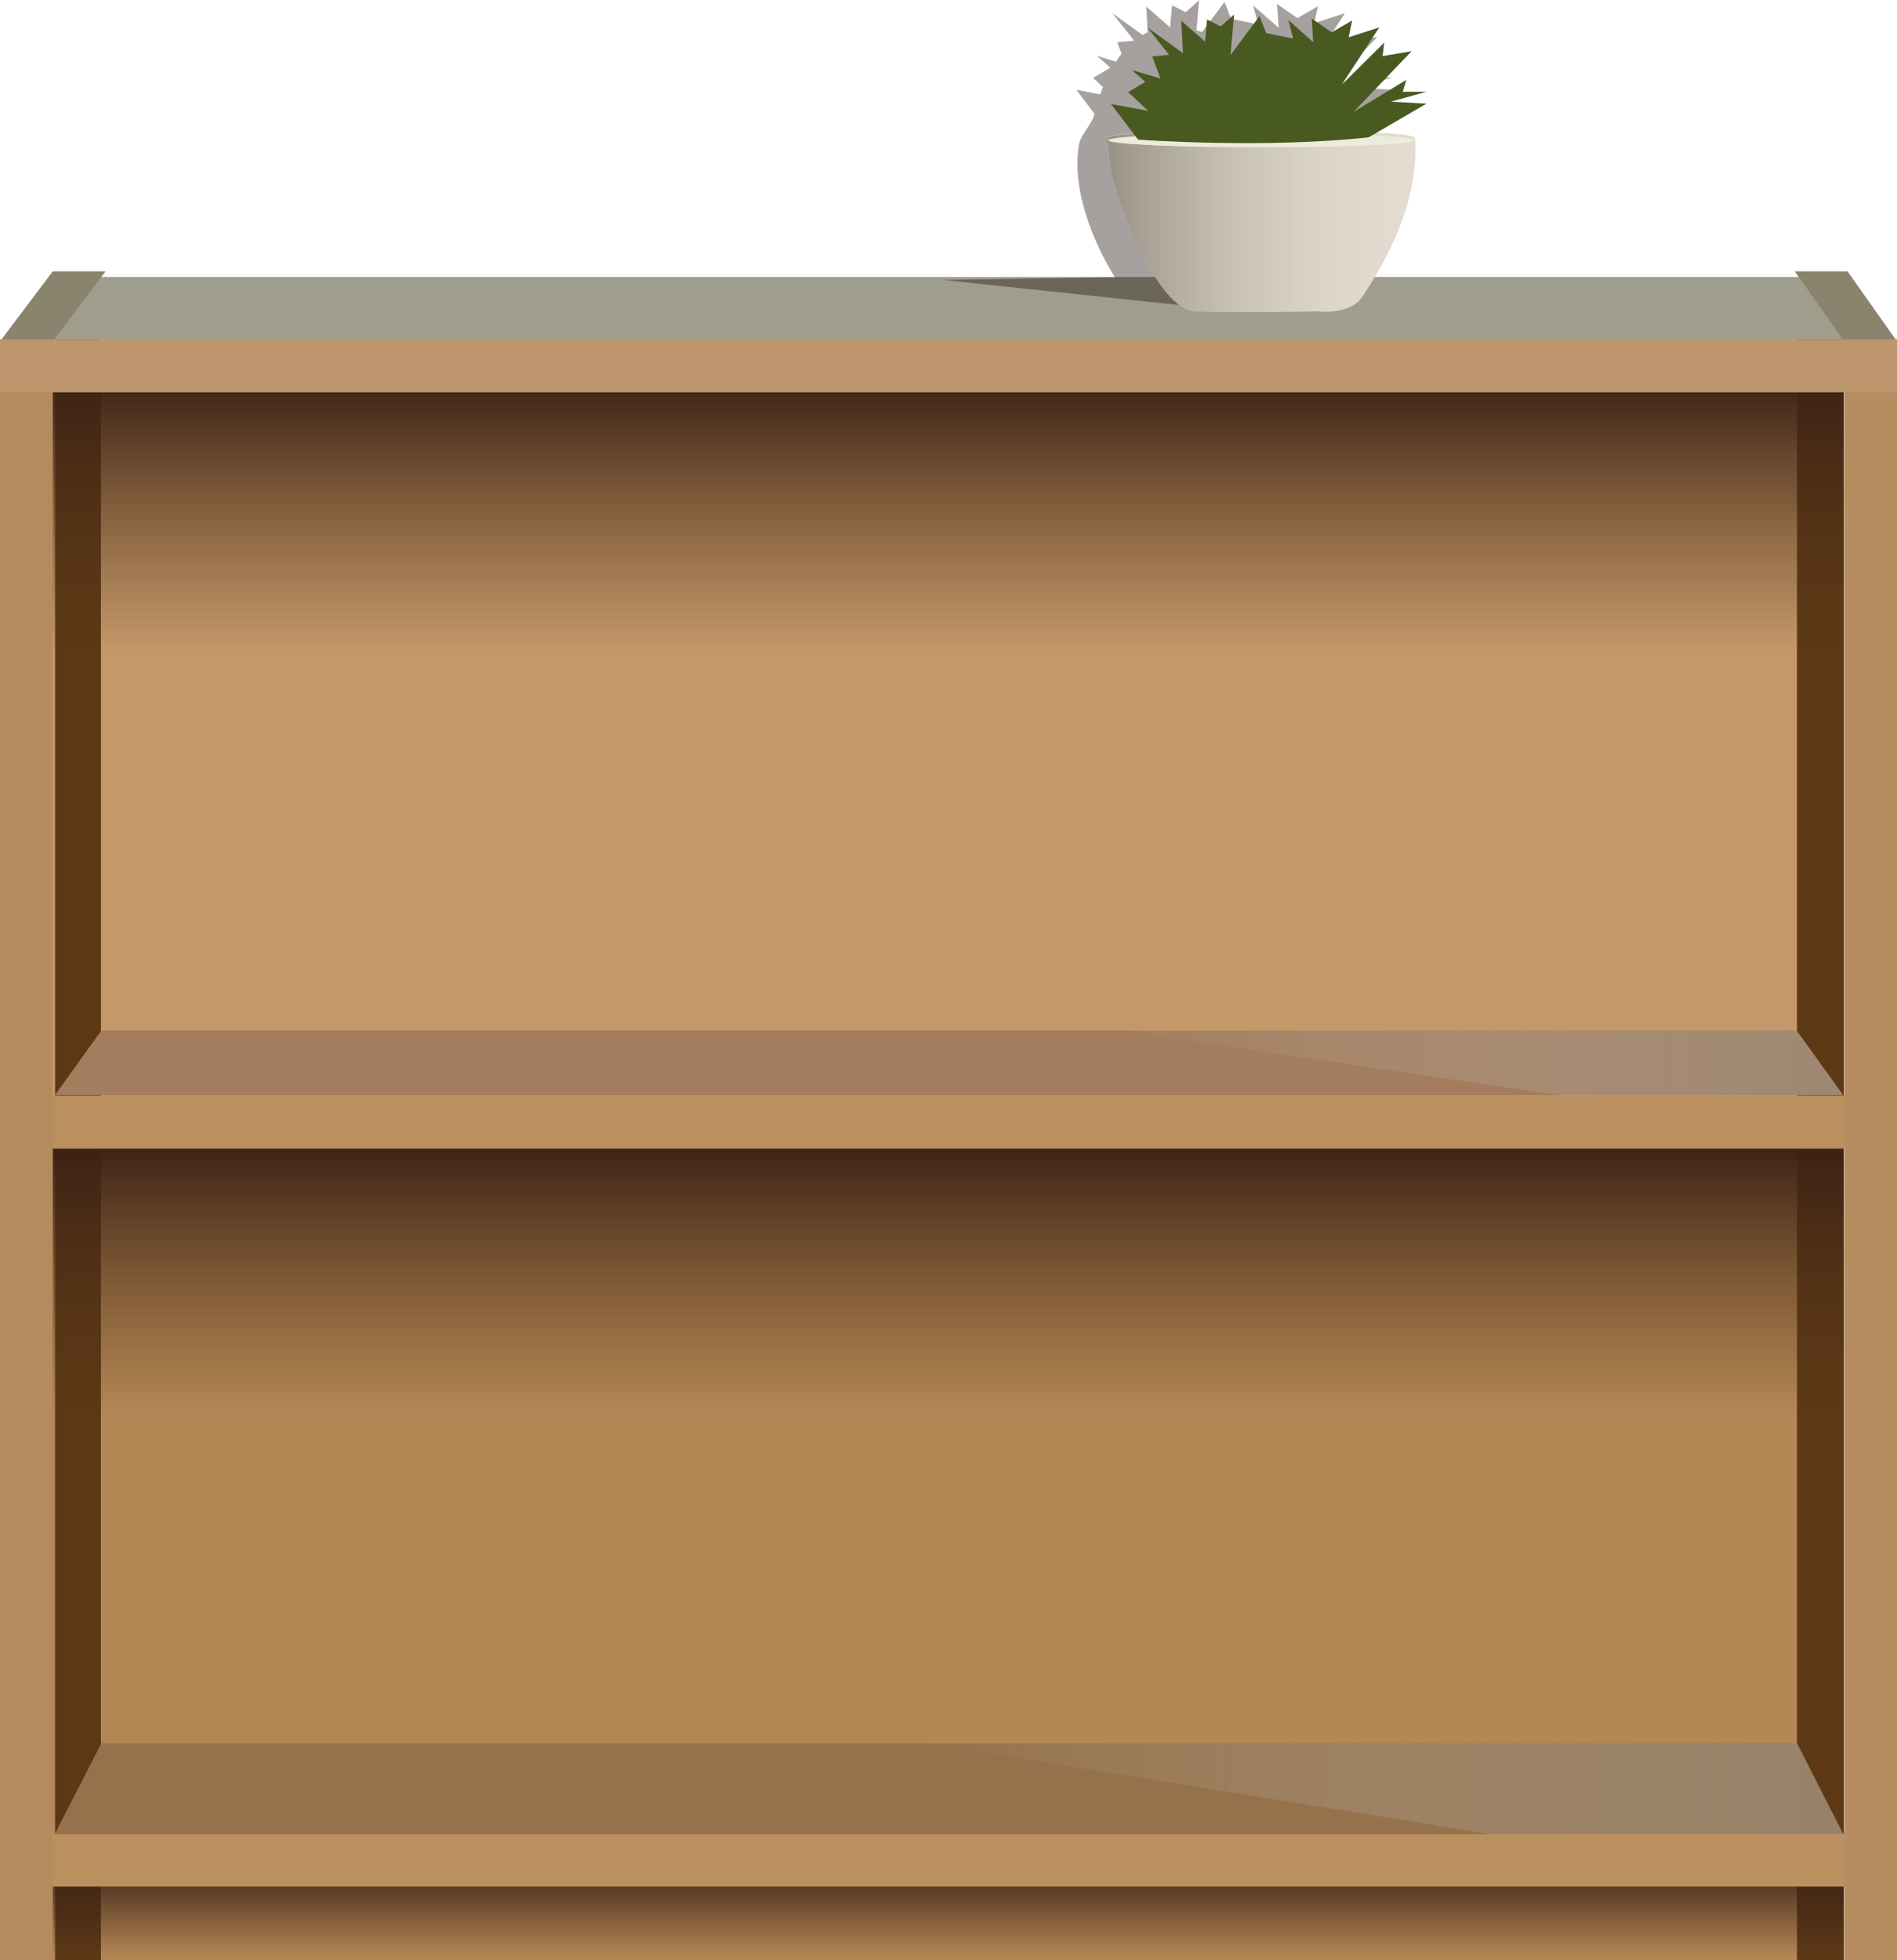 <?xml version="1.0" encoding="utf-8"?>
<!-- Generator: Adobe Illustrator 26.1.0, SVG Export Plug-In . SVG Version: 6.00 Build 0)  -->
<svg version="1.1" id="Layer_1" xmlns="http://www.w3.org/2000/svg" xmlns:xlink="http://www.w3.org/1999/xlink" x="0px" y="0px"
	 viewBox="0 0 574.9 593.8" style="enable-background:new 0 0 574.9 593.8;" xml:space="preserve">
<style type="text/css">
	.st0{fill:#9F9E8C;}
	.st1{fill:#B48855;}
	.st2{fill:#C4996A;}
	.st3{fill:#5C3815;}
	.st4{fill:url(#SVGID_1_);}
	.st5{fill:url(#SVGID_00000072249906943886833230000003738481342128500110_);}
	.st6{fill:#BA905F;}
	.st7{fill:#A37D5E;}
	.st8{fill:url(#SVGID_00000082331140153274769560000015620743383176747176_);}
	.st9{fill:#95724C;}
	.st10{fill:#B38B5D;}
	.st11{fill:#B58D61;}
	.st12{fill:#8A846F;}
	.st13{fill:#BC956C;}
	.st14{fill:#170900;fill-opacity:0.38;}
	.st15{fill:#E4DCD1;}
	.st16{fill:url(#SVGID_00000076581895135376677670000005860029439800640409_);}
	.st17{fill:#EDEBDE;}
	.st18{fill:#485A20;}
	.st19{fill:url(#SVGID_00000017485313253496546360000014797371453547785864_);}
	.st20{fill:url(#SVGID_00000179647897499334479810000002778203085615291284_);}
</style>
<polygon class="st0" points="561.9,102.8 547.6,83.9 27.2,83.9 13,102.8 "/>
<rect x="15.2" y="224.6" transform="matrix(-1 -1.224647e-16 1.224647e-16 -1 570.421 818.359)" class="st1" width="540" height="369.3"/>
<rect x="15.2" y="102.8" transform="matrix(-1 -1.224647e-16 1.224647e-16 -1 570.421 442.559)" class="st2" width="540" height="236.9"/>
<rect x="544.6" y="346.7" transform="matrix(-1 -1.224647e-16 1.224647e-16 -1 1103.393 940.502)" class="st3" width="14.2" height="247.1"/>
<rect x="544.6" y="102.8" transform="matrix(-1 -1.224647e-16 1.224647e-16 -1 1103.393 445.387)" class="st3" width="14.2" height="239.8"/>
<rect x="16.8" y="346.7" transform="matrix(-1 -1.224647e-16 1.224647e-16 -1 47.393 940.502)" class="st3" width="13.9" height="247.1"/>
<rect x="16.8" y="102.8" transform="matrix(-1 -1.224647e-16 1.224647e-16 -1 47.393 445.387)" class="st3" width="13.9" height="239.8"/>
<linearGradient id="SVGID_1_" gradientUnits="userSpaceOnUse" x1="286.882" y1="429.494" x2="286.882" y2="346.579">
	<stop  offset="0" style="stop-color:#573517;stop-opacity:0"/>
	<stop  offset="1" style="stop-color:#3C2115"/>
</linearGradient>
<polygon class="st4" points="15.2,429.5 558.6,429.5 558.6,346.6 15.2,346.6 "/>
<linearGradient id="SVGID_00000008146927233260059450000001772369604242408608_" gradientUnits="userSpaceOnUse" x1="286.882" y1="198.065" x2="286.882" y2="115.151">
	<stop  offset="0" style="stop-color:#573517;stop-opacity:0"/>
	<stop  offset="1" style="stop-color:#3C2115"/>
</linearGradient>
<polygon style="fill:url(#SVGID_00000008146927233260059450000001772369604242408608_);" points="15.2,198.1 558.6,198.1 
	558.6,115.2 15.2,115.2 "/>
<rect x="279.4" y="52.5" transform="matrix(6.123234e-17 -1 1 6.123234e-17 -52.494 627.351)" class="st6" width="16" height="574.9"/>
<polygon class="st7" points="558.6,331.8 544.5,312.2 30.7,312.2 16.6,331.8 "/>
<linearGradient id="SVGID_00000018957595962034459350000014977814282338462141_" gradientUnits="userSpaceOnUse" x1="286.882" y1="593.294" x2="286.882" y2="570.408">
	<stop  offset="0" style="stop-color:#573517;stop-opacity:0"/>
	<stop  offset="5.471998e-02" style="stop-color:#503017;stop-opacity:4.377599e-02"/>
	<stop  offset="0.204" style="stop-color:#452716;stop-opacity:0.164"/>
	<stop  offset="0.415" style="stop-color:#3E2215;stop-opacity:0.332"/>
	<stop  offset="1" style="stop-color:#3C2115;stop-opacity:0.8"/>
</linearGradient>
<polygon style="fill:url(#SVGID_00000018957595962034459350000014977814282338462141_);" points="15.2,593.3 558.6,593.3 
	558.6,570.4 15.2,570.4 "/>
<rect x="279.4" y="276.1" transform="matrix(6.123234e-17 -1 1 6.123234e-17 -276.065 850.922)" class="st6" width="16" height="574.9"/>
<polygon class="st9" points="558.6,555.6 544.5,528.1 30.7,528.1 16.6,555.6 "/>
<rect y="102.8" class="st10" width="16" height="491"/>
<rect x="558.9" y="102.8" class="st11" width="16" height="491"/>
<g>
	<g>
		<polygon class="st12" points="16,103.4 0,103.4 16,82.2 32,82.2 		"/>
		<polygon class="st12" points="574.9,103.4 558.9,103.4 543.9,82.2 559.9,82.2 		"/>
	</g>
</g>
<rect x="279.4" y="-176.6" transform="matrix(6.123234e-17 -1 1 6.123234e-17 176.621 398.236)" class="st13" width="16" height="574.9"/>
<path class="st14" d="M421.9,23.5l-7.2,0l1.1-3.6l-16,9.7l17.6-18.4l-8.8,1.5l0.5-4.1l-12.9,12.8l11.4-17.4l-9.3,3l1.1-5.1l-6.2,3.6
	L387,1.2l0.5,7.2l-7.7-6.7l1.5,5.7l-8.2-1.7l-2-5.1l-6.8,9.1c-0.6-0.2-1.2-0.4-1.7-0.5l0.8-9.1l-4.1,3.6l-4.1-2.1l-0.6,6.7
	c0,0,0,0,0,0L347.4,2l0.4,7.8c-0.5,0.2-1,0.5-1.5,0.8L337.1,4l6.6,8.3l-5.1,0.5l1.3,3.5c-0.6,0.7-1.1,1.5-1.7,2.4l-5.8-1.8l4.1,3.6
	l-5.2,3.1l3,2.8c-0.3,0.7-0.6,1.4-0.8,2.2l-7.3-1.4l5.5,7.3c-0.9,3.6-4.3,6.1-4.8,9.8c-2.8,18.9,11,39.7,11,39.7l-52.1,0.8l77.1,8.2
	c0,0,22.9-29.6,23.2-54.3c6.1-0.3,12.3-0.7,18.2-1.3l17.5-10.2L411,26.5L421.9,23.5z"/>
<g>
	<path class="st15" d="M428.9,42.4C428.9,42.4,428.9,42.4,428.9,42.4c0-1.1-0.4-1.7-14.3-2.4c-8.7-0.4-20.2-0.6-32.4-0.6
		s-23.7,0.2-32.4,0.6c-12.7,0.6-14.1,1.2-14.3,2.1c0,0,0,0.1,0,0.1c0,0.1,0,0.1,0,0.2c0,0.1,0,0.3,0,0.4c0,0.7,0.1,2.2,0.9,7.3
		c1.5,10.3,14.4,43.7,25.7,44.2c11.3,0.5,37.5,0,37.5,0s9.6,1.3,13.4-4.6C417.3,83.1,430.1,63.7,428.9,42.4z"/>
	
		<linearGradient id="SVGID_00000145766696490989760450000016057557541923880369_" gradientUnits="userSpaceOnUse" x1="335.415" y1="67.051" x2="429.082" y2="67.051">
		<stop  offset="0" style="stop-color:#989185"/>
		<stop  offset="1" style="stop-color:#DBD4C9;stop-opacity:0"/>
	</linearGradient>
	<path style="fill:url(#SVGID_00000145766696490989760450000016057557541923880369_);" d="M429,42.5c0,0-0.1,0-0.1,0
		c0-1.1-0.2-1.8-14.3-2.4c-8.7-0.4-20.2-0.6-32.4-0.6s-23.7,0.2-32.4,0.6c-12.9,0.6-14.2,1.2-14.3,2.1c-0.1,0.2,0,0.5,0,0.8
		c0.1,1.2,0.4,3.3,0.9,7.2c1.5,10.3,14.4,43.7,25.7,44.2c11.3,0.5,37.5,0,37.5,0s9.6,1.3,13.4-4.6C417.3,83.1,430.2,63.8,429,42.5z"
		/>
	<ellipse class="st17" cx="382.2" cy="42.5" rx="46.3" ry="2.1"/>
	<ellipse class="st17" cx="382.2" cy="42.5" rx="45.4" ry="2.1"/>
	<path class="st18" d="M414.8,41.6l17.5-10.2l-10.8-0.6l10.8-3l-7.2,0l1.1-3.6l-16,9.7l17.6-18.4l-8.8,1.5l0.5-4.1l-12.9,12.8
		l11.4-17.4l-9.3,3l1.1-5.1l-6.2,3.6l-6.1-4.2l0.5,7.2L390.4,6l1.5,5.7l-10.3-2.1l3.6,4.1l-3.5-8.8l-8.8,11.8l1.1-12.3l-4.1,3.6
		l-4.1-2.1l-0.6,6.7L358,6.3l0.5,9.8l-10.8-7.8l6.6,8.3l-5.1,0.5l2.5,6.7l-8.7-2.6l4.1,3.6l-5.2,3.1l6.1,5.7l-11.3-2.1l8.2,10.8
		C344.9,42.3,382.9,45.1,414.8,41.6z"/>
</g>
<g>
	
		<linearGradient id="SVGID_00000021101838190799748860000008192918175789373073_" gradientUnits="userSpaceOnUse" x1="558.639" y1="322.008" x2="339.211" y2="322.008">
		<stop  offset="0" style="stop-color:#989185;stop-opacity:0.5"/>
		<stop  offset="1" style="stop-color:#DBD4C9;stop-opacity:0"/>
	</linearGradient>
	<polygon style="fill:url(#SVGID_00000021101838190799748860000008192918175789373073_);" points="339.2,312.2 472.8,331.8 
		558.6,331.8 544.5,312.2 	"/>
</g>
<g>
	
		<linearGradient id="SVGID_00000049194516350105467810000015719331714532594827_" gradientUnits="userSpaceOnUse" x1="558.554" y1="541.865" x2="280.582" y2="541.865">
		<stop  offset="0" style="stop-color:#989185;stop-opacity:0.5"/>
		<stop  offset="1" style="stop-color:#DBD4C9;stop-opacity:0"/>
	</linearGradient>
	<polygon style="fill:url(#SVGID_00000049194516350105467810000015719331714532594827_);" points="280.6,528.1 451.5,555.6 
		558.6,555.6 544.7,528.1 	"/>
</g>
</svg>
